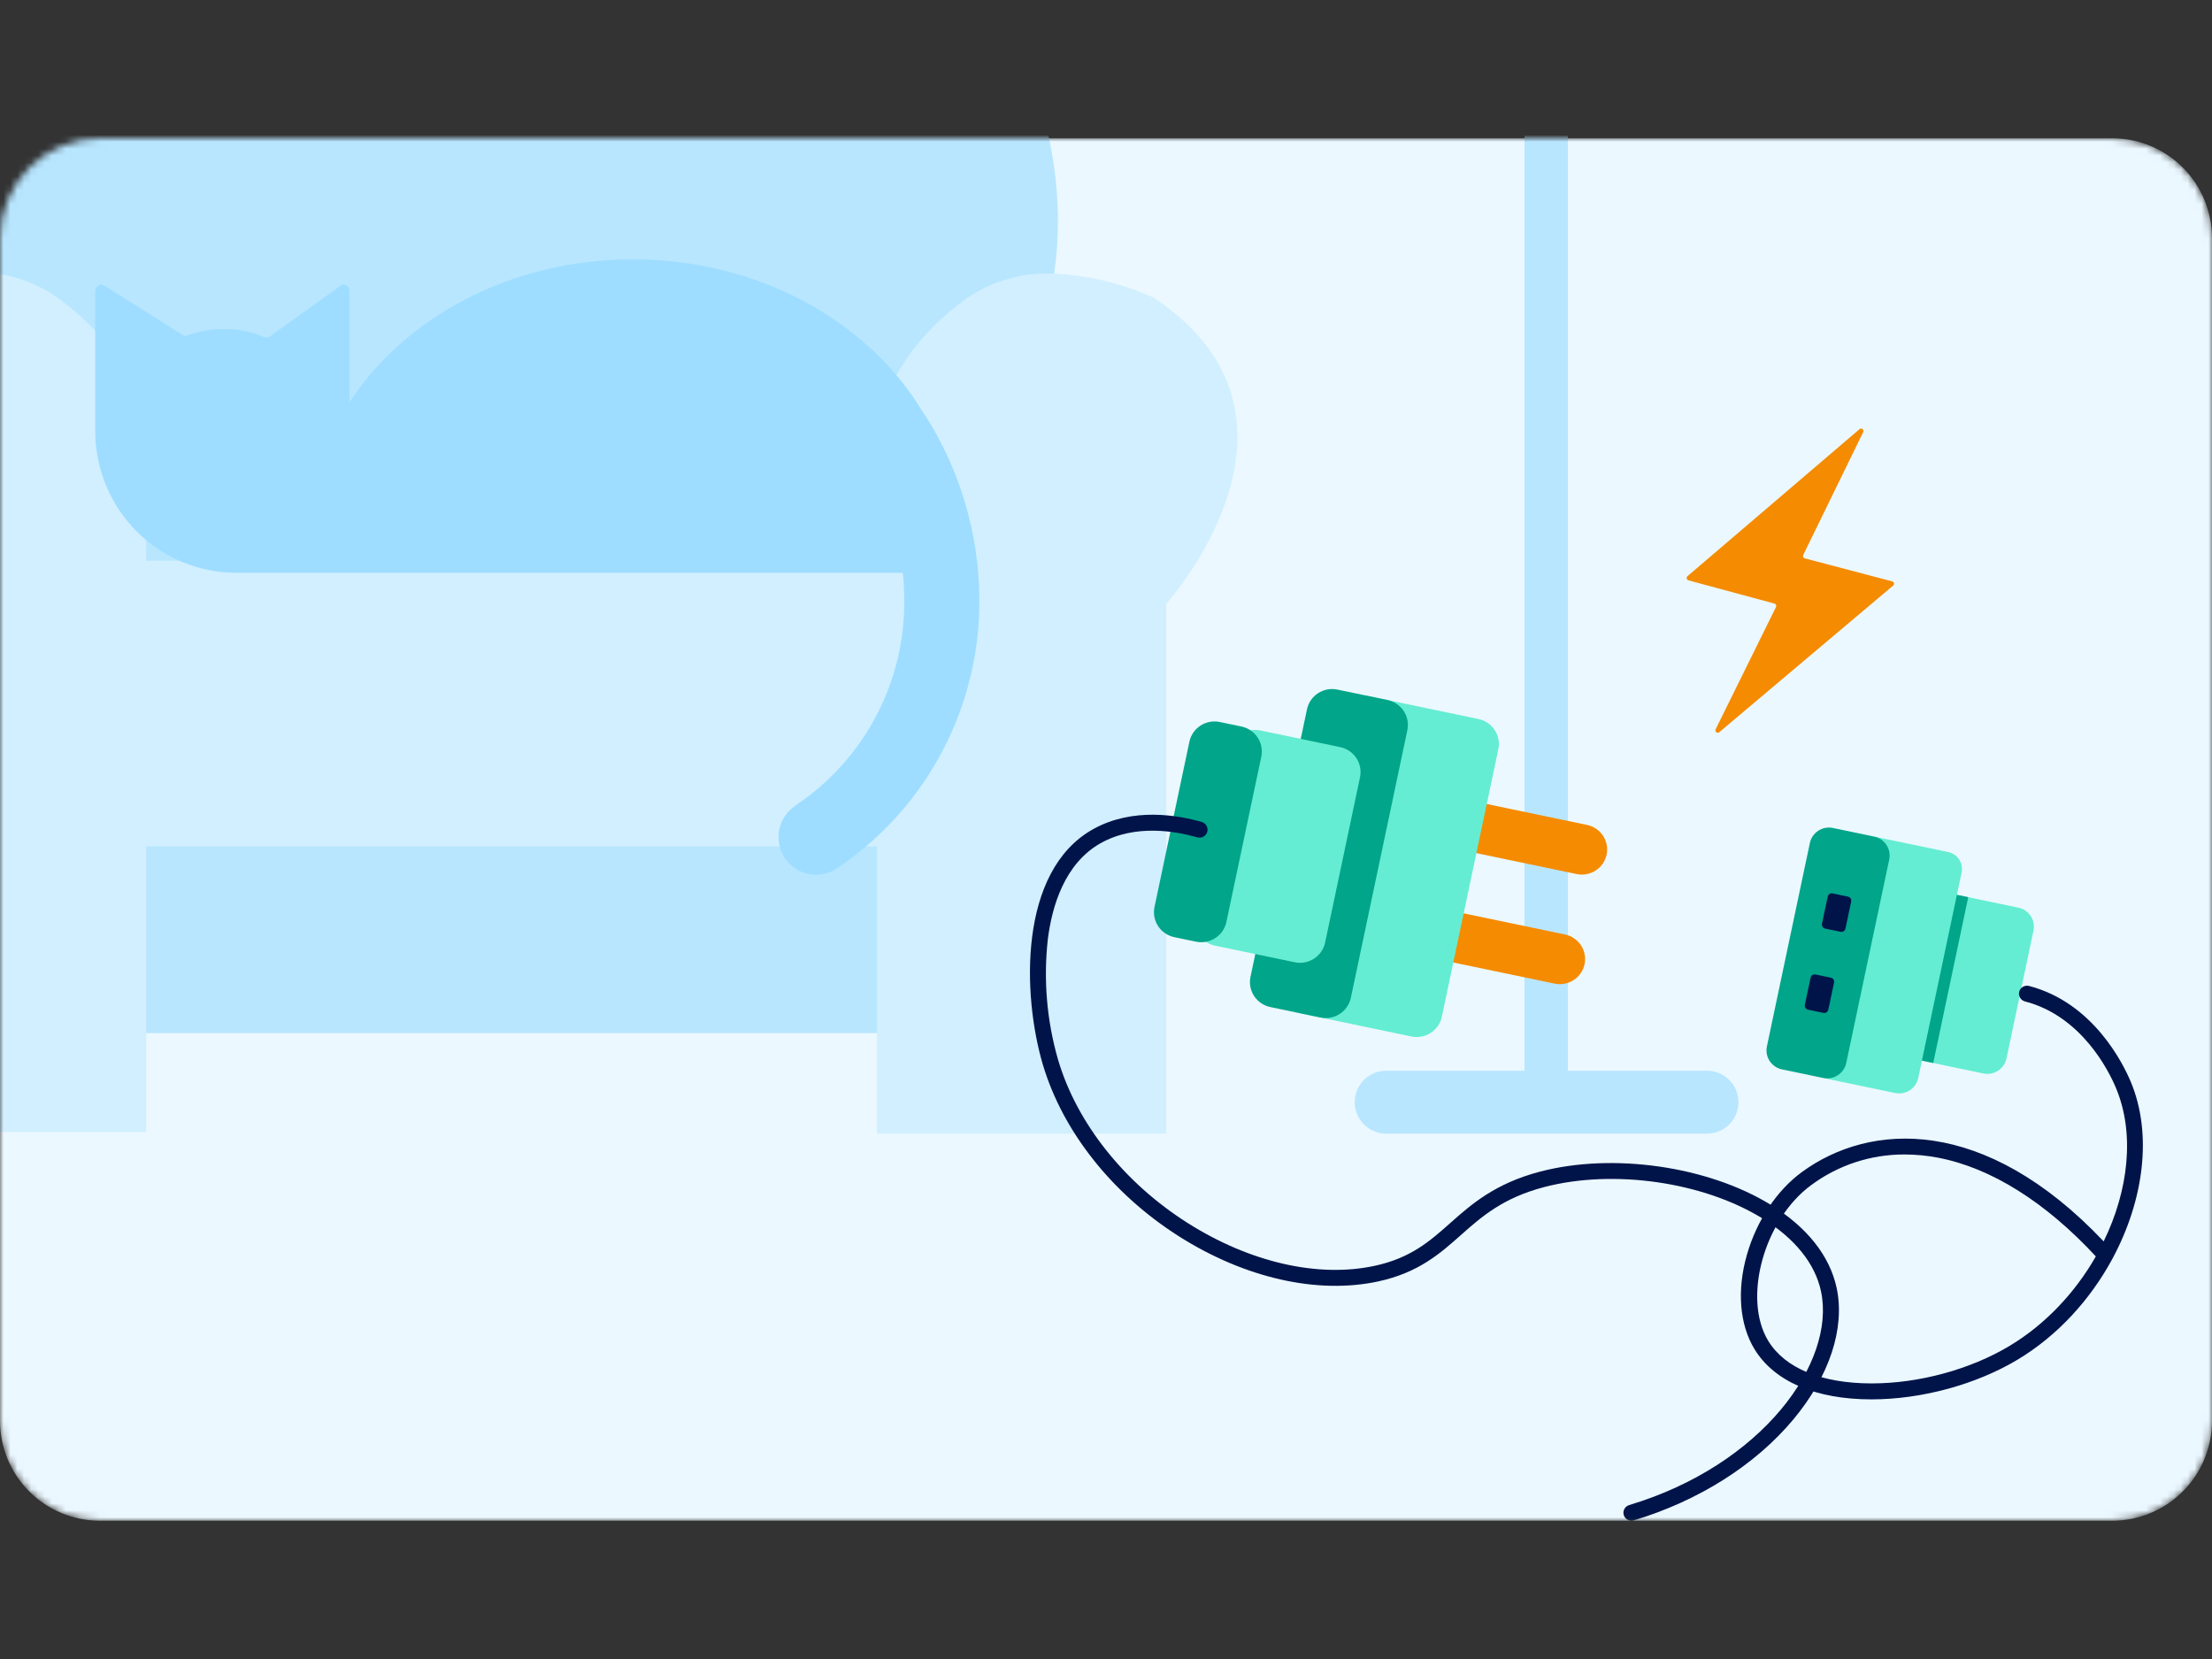 <svg width="320" height="240" viewBox="0 0 320 240" fill="none" xmlns="http://www.w3.org/2000/svg">
<rect x="0" y="0" width="320" height="240" fill="#333333" stroke="none"/>
<mask id="mask0_2672_44778" style="mask-type:alpha" maskUnits="userSpaceOnUse" x="0" y="20" width="320" height="200">
<path d="M305.547 20H14.453C12.556 19.998 10.677 20.37 8.923 21.095C7.17 21.82 5.576 22.884 4.234 24.225C2.892 25.566 1.827 27.158 1.1 28.911C0.374 30.664 -8.08861e-07 32.543 0 34.44V205.547C0 209.38 1.523 213.056 4.233 215.767C6.944 218.477 10.62 220 14.453 220H305.547C309.38 220 313.056 218.477 315.767 215.767C318.477 213.056 320 209.38 320 205.547V34.44C320 32.543 319.626 30.664 318.9 28.911C318.173 27.158 317.108 25.566 315.766 24.225C314.424 22.884 312.83 21.82 311.077 21.095C309.323 20.37 307.444 19.998 305.547 20V20Z" fill="#EBF8FF"/>
</mask>
<g mask="url(#mask0_2672_44778)">
<path d="M305.547 20H14.453C12.556 19.998 10.677 20.37 8.923 21.095C7.17 21.82 5.576 22.884 4.234 24.225C2.892 25.566 1.827 27.158 1.1 28.911C0.374 30.664 -8.08861e-07 32.543 0 34.44V205.547C0 209.38 1.523 213.056 4.233 215.767C6.944 218.477 10.62 220 14.453 220H305.547C309.38 220 313.056 218.477 315.767 215.767C318.477 213.056 320 209.38 320 205.547V34.44C320 32.543 319.626 30.664 318.9 28.911C318.173 27.158 317.108 25.566 315.766 24.225C314.424 22.884 312.83 21.82 311.077 21.095C309.323 20.37 307.444 19.998 305.547 20V20Z" fill="#EBF8FF"/>
<path d="M-4.954 35.922C-4.954 35.922 -4.659 8.65 4.643 -6.278C13.946 -21.205 41.508 -44 72.778 -44C104.047 -44 121.996 -28.315 121.996 -28.315C121.996 -28.315 157.728 2.528 152.527 39.394L153.036 149.451H-0.853L-4.954 35.922Z" fill="#B8E6FF"/>
<path d="M168.72 164V87.354C168.72 87.354 193.051 60.329 166.85 43.048C162.572 41.111 157.982 39.958 153.299 39.641C148.607 39.229 143.915 40.431 139.993 43.048C129.067 50.833 126.869 60.214 126.869 63.358V164H168.72Z" fill="#D1EFFF"/>
<path d="M128.066 81.116H17.588C7.757 81.116 -0.212 89.111 -0.212 98.974V104.586C-0.212 114.448 7.757 122.443 17.588 122.443H128.066C137.897 122.443 145.867 114.448 145.867 104.586V98.974C145.867 89.111 137.897 81.116 128.066 81.116Z" fill="#D1EFFF"/>
<path d="M-20.72 163.753V87.156C-20.72 87.156 -45.05 60.115 -18.85 42.851C-14.567 40.906 -9.972 39.747 -5.282 39.427C-0.588 39.016 4.106 40.224 8.023 42.851C18.95 50.619 21.148 60.017 21.148 63.144V163.753H-20.72Z" fill="#D1EFFF"/>
<path d="M133.775 59.984L133.595 59.77C125.786 46.603 109.905 37.518 91.563 37.518C73.959 37.518 58.62 45.846 50.548 58.206V42.11C50.548 41.848 50.444 41.597 50.259 41.412C50.075 41.227 49.824 41.122 49.563 41.122L38.883 48.792H38.276C36.429 47.971 34.423 47.572 32.403 47.623C30.548 47.59 28.705 47.914 26.972 48.578H26.628L14.783 41.139C14.652 41.137 14.522 41.161 14.401 41.209C14.279 41.258 14.169 41.33 14.076 41.422C13.983 41.514 13.909 41.624 13.858 41.745C13.808 41.865 13.782 41.995 13.782 42.126V62.386C13.782 67.817 15.932 73.024 19.759 76.864C23.587 80.704 28.778 82.861 34.191 82.861H50.515H130.609C130.748 84.167 130.819 85.48 130.822 86.794C130.872 92.641 129.473 98.408 126.753 103.578C124.033 108.749 120.076 113.161 115.237 116.419L114.859 116.699C113.695 117.55 112.916 118.83 112.693 120.258C112.47 121.685 112.821 123.143 113.67 124.311C114.518 125.479 115.794 126.26 117.217 126.484C118.64 126.708 120.094 126.355 121.258 125.504L121.553 125.29C127.777 121.016 132.865 115.28 136.373 108.582C139.882 101.884 141.705 94.427 141.683 86.86C141.656 77.328 138.912 68.003 133.775 59.984Z" fill="#9EDDFF"/>
<path d="M246.934 154.895H200.542C198.025 154.895 195.983 156.933 195.983 159.447C195.983 161.962 198.025 164 200.542 164H246.934C249.452 164 251.494 161.962 251.494 159.447C251.494 156.933 249.452 154.895 246.934 154.895Z" fill="#B8E6FF"/>
<path d="M226.82 -38.928H220.543V155.993H226.82V-38.928Z" fill="#B8E6FF"/>
<path d="M282.677 129.364L291.99 131.306C292.723 131.459 293.365 131.895 293.774 132.518C294.184 133.141 294.328 133.9 294.174 134.628L290.269 153.123C290.115 153.852 289.676 154.489 289.049 154.896C288.422 155.303 287.659 155.446 286.926 155.293L277.612 153.351C276.741 153.17 275.978 152.652 275.492 151.911C275.005 151.171 274.835 150.269 275.017 149.404L278.701 131.959C278.789 131.528 278.963 131.12 279.211 130.756C279.459 130.393 279.777 130.081 280.146 129.84C280.515 129.599 280.929 129.433 281.363 129.351C281.798 129.27 282.244 129.274 282.677 129.364Z" fill="#64EDD2"/>
<path d="M284.736 129.792L282.21 129.266L277.145 153.253L279.671 153.779L284.736 129.792Z" fill="#00A58A"/>
<path d="M271.855 121.176L281.823 123.255C282.147 123.322 282.456 123.453 282.73 123.639C283.004 123.825 283.238 124.063 283.42 124.34C283.601 124.616 283.726 124.925 283.788 125.249C283.849 125.573 283.846 125.906 283.777 126.229L277.502 155.95C277.348 156.679 276.91 157.316 276.283 157.723C275.656 158.13 274.892 158.273 274.159 158.12L264.481 156.102C263.825 155.965 263.25 155.575 262.884 155.017C262.517 154.459 262.388 153.78 262.526 153.128L268.862 123.119C268.93 122.796 269.062 122.49 269.249 122.218C269.437 121.945 269.676 121.712 269.954 121.532C270.232 121.351 270.543 121.227 270.869 121.166C271.195 121.105 271.53 121.109 271.855 121.176V121.176Z" fill="#64EDD2"/>
<path d="M271.12 121.021L265.168 119.78C263.641 119.462 262.145 120.434 261.825 121.95L255.61 151.381C255.29 152.897 256.268 154.384 257.794 154.703L263.746 155.944C265.272 156.262 266.769 155.291 267.089 153.774L273.303 124.344C273.624 122.827 272.646 121.34 271.12 121.021Z" fill="#00A58A"/>
<path d="M267.335 129.708L265.118 129.245C264.793 129.177 264.474 129.384 264.406 129.707L263.578 133.629C263.51 133.952 263.718 134.269 264.043 134.337L266.26 134.799C266.585 134.867 266.903 134.66 266.972 134.337L267.8 130.415C267.868 130.092 267.66 129.775 267.335 129.708Z" fill="#00144A"/>
<path d="M264.858 141.437L262.641 140.974C262.316 140.906 261.997 141.113 261.929 141.436L261.101 145.358C261.033 145.681 261.241 145.998 261.566 146.066L263.783 146.528C264.108 146.596 264.426 146.389 264.495 146.066L265.323 142.144C265.391 141.821 265.183 141.504 264.858 141.437Z" fill="#00144A"/>
<path d="M270.742 202.442C262.69 202.442 256.681 199.868 253.818 195.18C251.652 191.635 251.247 186.664 252.712 181.538C254.127 176.586 257.03 172.232 260.648 169.572C270.483 162.356 287.028 161.32 304.328 179.587C307.938 172.193 308.872 163.941 306.092 157.359C305.095 154.972 301.165 147.01 292.944 144.871C292.646 144.794 292.39 144.602 292.234 144.337C292.078 144.072 292.034 143.757 292.112 143.46C292.19 143.163 292.384 142.909 292.65 142.754C292.916 142.599 293.234 142.556 293.532 142.633C302.786 145.043 307.128 153.833 308.237 156.467C311.426 164.059 310.124 173.632 305.653 181.987C305.618 182.074 305.573 182.157 305.52 182.234C302.355 188.041 297.654 193.233 291.865 196.702C285.886 200.287 278 202.433 270.785 202.442H270.742ZM275.532 167.014C270.666 166.993 265.926 168.545 262.026 171.437C255.183 176.454 252.061 187.836 255.808 193.985C258.233 197.947 263.534 200.132 270.755 200.132H270.805C277.615 200.132 285.049 198.102 290.686 194.722C295.93 191.582 300.229 186.951 303.195 181.759C295.887 173.87 288.002 168.938 280.385 167.482C278.786 167.173 277.161 167.016 275.532 167.014Z" fill="#00144A"/>
<path d="M209.091 115.063L229.594 119.339C230.543 119.536 231.373 120.1 231.903 120.907C232.433 121.713 232.619 122.695 232.42 123.638C232.221 124.58 231.653 125.406 230.842 125.932C230.031 126.459 229.042 126.644 228.094 126.446L207.59 122.171L209.091 115.063Z" fill="#F58B00"/>
<path d="M205.897 130.913L226.407 135.189C227.356 135.387 228.186 135.951 228.716 136.757C229.246 137.563 229.432 138.546 229.233 139.488C229.034 140.431 228.466 141.256 227.655 141.783C226.844 142.309 225.855 142.494 224.907 142.296L204.397 138.02L205.897 130.913Z" fill="#F58B00"/>
<path d="M197.393 100.579L213.885 104.017C214.362 104.117 214.815 104.309 215.218 104.582C215.62 104.856 215.965 105.205 216.231 105.611C216.498 106.017 216.682 106.471 216.772 106.947C216.862 107.423 216.857 107.913 216.757 108.387L208.585 147.089C208.383 148.047 207.806 148.886 206.981 149.421C206.157 149.956 205.152 150.144 204.188 149.943L187.696 146.504L197.393 100.579Z" fill="#64EDD2"/>
<path d="M200.722 101.269L193.473 99.758C191.466 99.339 189.497 100.617 189.076 102.612L180.903 141.317C180.482 143.312 181.768 145.268 183.775 145.687L191.025 147.198C193.032 147.617 195.001 146.339 195.422 144.344L203.594 105.639C204.015 103.644 202.73 101.688 200.722 101.269Z" fill="#00A58A"/>
<path d="M193.875 108.08L182.344 105.675C180.337 105.257 178.368 106.535 177.947 108.529L172.9 132.432C172.479 134.427 173.765 136.383 175.772 136.802L187.303 139.206C189.31 139.625 191.279 138.347 191.7 136.352L196.747 112.449C197.168 110.454 195.882 108.498 193.875 108.08Z" fill="#64EDD2"/>
<path d="M179.592 105.102L176.461 104.449C174.454 104.031 172.485 105.308 172.064 107.303L167.017 131.206C166.596 133.201 167.882 135.157 169.889 135.576L173.02 136.228C175.027 136.647 176.996 135.369 177.417 133.375L182.464 109.472C182.885 107.477 181.599 105.521 179.592 105.102Z" fill="#00A58A"/>
<path d="M236.004 220C235.727 219.996 235.46 219.895 235.251 219.713C235.042 219.531 234.906 219.281 234.866 219.009C234.826 218.736 234.885 218.458 235.033 218.224C235.18 217.991 235.407 217.818 235.672 217.736C254.964 211.942 265.604 197.078 263.441 186.829C262.591 182.799 259.644 179.138 254.924 176.24C246.344 170.958 233.383 169.116 223.408 171.724C217.396 173.295 214.313 176.032 211.331 178.679C208.348 181.327 205.205 184.122 199.372 185.38C190.59 187.271 180.107 184.901 170.59 178.877C160.924 172.754 153.733 163.693 150.856 153.982C147.906 144.026 147.275 125.98 158.164 119.936C163.894 116.754 170.454 117.929 173.859 118.916C174.155 119.004 174.403 119.205 174.551 119.475C174.698 119.744 174.731 120.061 174.643 120.355C174.554 120.65 174.352 120.897 174.081 121.043C173.809 121.189 173.49 121.222 173.194 121.134C170.128 120.25 164.256 119.18 159.273 121.953C153.998 124.884 152.181 131.133 151.587 135.857C150.928 141.721 151.433 147.657 153.071 153.328C155.789 162.498 162.625 171.1 171.822 176.93C180.821 182.627 190.676 184.888 198.861 183.122C204.103 181.993 206.856 179.547 209.773 176.956C212.812 174.259 216.253 171.203 222.807 169.489C233.35 166.733 247.055 168.701 256.137 174.273C261.412 177.511 264.72 181.69 265.707 186.357C266.932 192.167 264.654 199.076 259.455 205.321C253.954 211.923 245.743 217.122 236.336 219.95C236.228 219.982 236.117 219.999 236.004 220V220Z" fill="#00144A"/>
<path d="M269.007 62.087L244.117 83.355C244.07 83.397 244.036 83.45 244.016 83.51C243.997 83.57 243.995 83.634 244.009 83.696C244.023 83.757 244.053 83.813 244.096 83.859C244.139 83.904 244.194 83.938 244.254 83.955L256.708 87.317C256.758 87.331 256.804 87.355 256.843 87.388C256.882 87.422 256.914 87.463 256.935 87.51C256.956 87.558 256.966 87.609 256.965 87.66C256.964 87.712 256.952 87.763 256.929 87.809L248.199 105.492C248.162 105.564 248.151 105.646 248.168 105.726C248.185 105.805 248.229 105.875 248.292 105.925C248.355 105.975 248.434 106.002 248.514 106C248.595 105.998 248.672 105.968 248.733 105.915L273.879 84.708C273.927 84.666 273.963 84.613 273.982 84.553C274.002 84.493 274.005 84.429 273.992 84.367C273.978 84.305 273.948 84.249 273.904 84.203C273.861 84.157 273.806 84.124 273.745 84.108L261.091 80.775C261.041 80.761 260.995 80.737 260.956 80.703C260.917 80.669 260.885 80.627 260.864 80.58C260.843 80.533 260.832 80.482 260.832 80.43C260.833 80.378 260.845 80.327 260.867 80.28L269.544 62.507C269.581 62.435 269.592 62.352 269.574 62.273C269.557 62.194 269.512 62.123 269.449 62.073C269.385 62.023 269.306 61.998 269.225 62C269.145 62.003 269.067 62.034 269.007 62.087Z" fill="#F58B00"/>
</g>
</svg>
